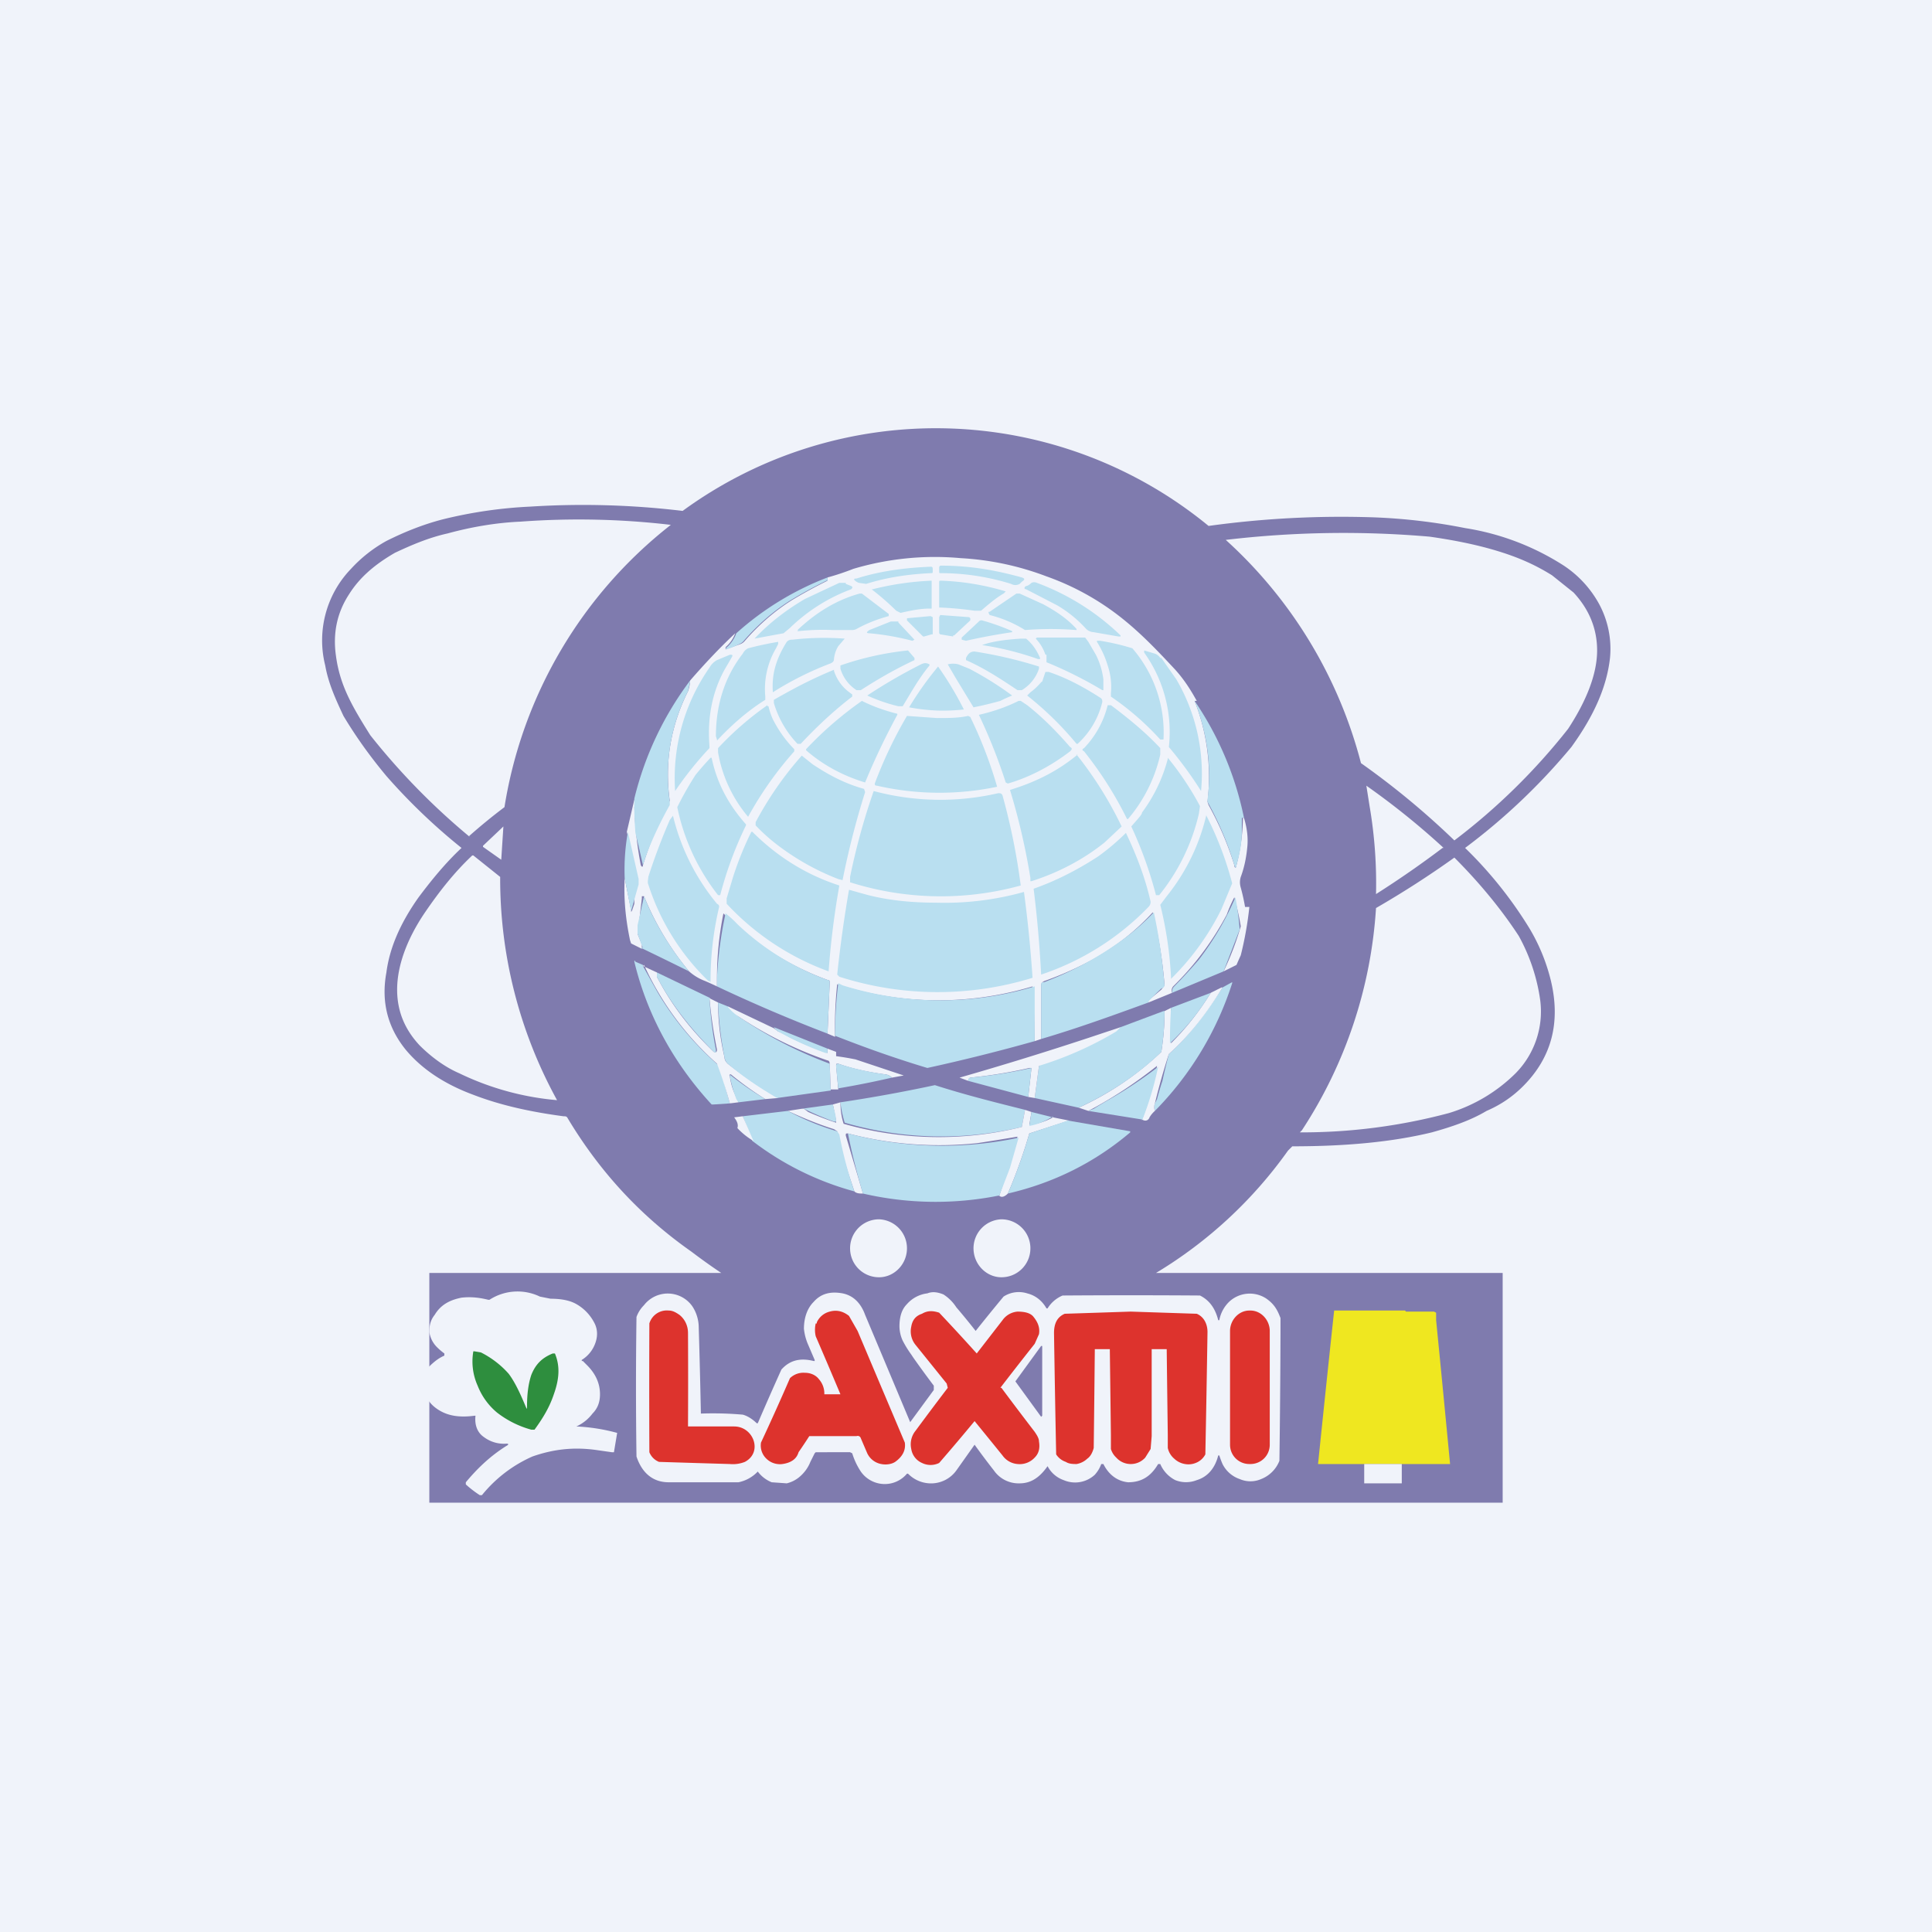 <!-- by TradingView --><svg width="18" height="18" viewBox="0 0 18 18" xmlns="http://www.w3.org/2000/svg"><path fill="#F0F3FA" d="M0 0h18v18H0z"/><path fill-rule="evenodd" d="M6.44 11.66a5.84 5.84 0 0 0 .28.2H4V14h10v-2.14h-3.23A4.1 4.1 0 0 0 12 10.72l.04-.04c.5 0 .93-.04 1.3-.13.18-.05.36-.11.51-.2.14-.06.25-.14.34-.23.27-.27.35-.6.26-.98a1.76 1.76 0 0 0-.2-.49 3.83 3.83 0 0 0-.6-.75 5.78 5.78 0 0 0 .99-.94c.21-.29.33-.56.36-.83a.88.88 0 0 0-.1-.5 1.01 1.01 0 0 0-.33-.36 2.38 2.38 0 0 0-.92-.35 5.39 5.39 0 0 0-.85-.1 9.03 9.03 0 0 0-1.54.08 4 4 0 0 0-4.9-.14 7.77 7.77 0 0 0-1.42-.04 4.2 4.2 0 0 0-.82.12c-.19.05-.36.12-.52.2a1.3 1.3 0 0 0-.33.26.96.96 0 0 0-.24.9c.03.17.1.32.17.47.12.2.25.38.4.56a5.55 5.55 0 0 0 .7.67c-.15.14-.28.3-.4.46-.17.24-.27.47-.3.7-.05.27.01.51.18.72.15.18.36.32.63.42.26.1.54.16.84.2.02 0 .03 0 .04.02.3.5.68.91 1.15 1.24ZM4.38 7.8a6.35 6.35 0 0 1-.93-.95c-.1-.16-.2-.32-.26-.49a1.22 1.22 0 0 1-.06-.25c-.03-.21.01-.4.12-.57.1-.16.24-.28.43-.39.15-.07.31-.14.49-.18.22-.06.45-.1.68-.11a7.36 7.36 0 0 1 1.4.03A4.17 4.17 0 0 0 4.7 7.52a5.3 5.3 0 0 0-.33.27Zm9.17.03a7.43 7.43 0 0 0-.87-.72 4.24 4.24 0 0 0-1.26-2.08 9.33 9.33 0 0 1 1.9-.03c.21.03.42.07.62.13s.36.13.52.23l.2.16c.14.15.22.33.22.54 0 .22-.1.47-.27.73a5.83 5.83 0 0 1-1.06 1.04Zm-.1.07a7.08 7.08 0 0 0-.72-.58l.03.19a4.27 4.27 0 0 1 .06.82 9.18 9.18 0 0 0 .62-.43ZM4.5 7.88l.19-.18-.02.31-.17-.12v-.01Zm.16.29-.25-.2H4.4c-.17.16-.31.34-.44.53-.17.25-.26.5-.26.72 0 .2.07.37.21.52.1.1.23.2.37.26a2.6 2.6 0 0 0 .91.25 4.28 4.28 0 0 1-.53-2.08Zm7.47 2.36a4.26 4.26 0 0 0 .69-2.07 8.94 8.94 0 0 0 .73-.47c.25.25.45.5.6.73a1.73 1.73 0 0 1 .2.6.82.82 0 0 1-.23.68 1.5 1.5 0 0 1-.62.37 5.3 5.3 0 0 1-1.39.18l.02-.02Z" fill="#7F7BAE"/><path d="M11.13 6.53a1.94 1.94 0 0 1 .12.94l.01.03a3 3 0 0 1 .24.56c0 .03.02.03.02 0a1.83 1.83 0 0 0 .06-.44h.01c.03.1.04.19.03.28-.01.1-.03.19-.06.27a.17.17 0 0 0 0 .1 1.92 1.92 0 0 1 .04.18h.04a3.25 3.25 0 0 1-.08.45 4.25 4.25 0 0 0-.04.09l-.12.06a2.72 2.72 0 0 0 .16-.42 2.8 2.8 0 0 0-.06-.27 1.26 1.26 0 0 0-.07.16 2.71 2.71 0 0 1-.5.67.06.06 0 0 0-.01.06l-.22.09v-.02l.12-.1.03-.04a4.24 4.24 0 0 0-.11-.68 2.2 2.2 0 0 1-.56.44 3.1 3.1 0 0 1-.45.2c-.02.01-.03.02-.03.04v.5l-.06.02a7.62 7.62 0 0 0-.02-.51 3.04 3.04 0 0 1-1.82-.02 3.8 3.8 0 0 0-.02.49l-.07-.03.02-.47c0-.02 0-.03-.02-.03a2.65 2.65 0 0 1-.97-.62c-.04.2-.06.4-.06.6v.08a3.57 3.57 0 0 0-.11-.05.47.47 0 0 1-.15-.09 2.66 2.66 0 0 1-.42-.7h-.02v.02a19 19 0 0 1-.04.33l.04.1v.04l-.1-.05-.01-.03c-.04-.19-.06-.38-.05-.58l.06.3c0 .02 0 .02.01 0l.02-.06v-.05a19.55 19.55 0 0 1 .03-.18l-.1-.44.07-.3c0 .01.01.04 0 .07a3.42 3.42 0 0 0 .06.54c.01.02.02.02.02 0a3.52 3.52 0 0 1 .25-.6c-.05-.36.01-.7.17-1.02a.36.36 0 0 0 .02-.1c.13-.15.27-.3.42-.44a.31.31 0 0 1-.09.13v.02L6.9 6a.1.1 0 0 0 .04-.03c.13-.15.28-.28.44-.38a4.5 4.5 0 0 1 .33-.18v-.03a2.34 2.34 0 0 0 .24-.08 2.66 2.66 0 0 1 1-.1 2.66 2.66 0 0 1 .8.17 2.43 2.43 0 0 1 .74.42c.17.14.32.3.46.45.09.1.15.2.2.29Z" fill="#F0F3FA"/><path d="M9.42 5.44a2.2 2.2 0 0 0-.65-.1c-.02 0-.02 0-.02-.02V5.3c0-.02 0-.03.02-.03.26 0 .5.04.75.11.03.01.03.02 0 .04l-.02.02a.08.08 0 0 1-.08 0ZM8.69 5.3v.02c0 .02 0 .02-.02.02-.21.01-.41.04-.6.1L8 5.43l-.02-.01c-.03-.02-.03-.03 0-.03.22-.07.45-.1.69-.11.01 0 .02 0 .02.02ZM7.71 5.38v.03H7.7a4.5 4.5 0 0 0-.33.18c-.16.1-.31.23-.44.38a.1.1 0 0 1-.04.03.82.82 0 0 1-.12.05l-.01-.01a.31.31 0 0 0 .1-.14 2.73 2.73 0 0 1 .85-.52ZM8.35 5.69a2.43 2.43 0 0 0-.23-.2h.01a2.7 2.7 0 0 1 .55-.08v.26h-.02c-.09 0-.18.02-.27.04l-.04-.02ZM8.75 5.66v-.23c0-.02 0-.02.02-.02a2.37 2.37 0 0 1 .6.1.18.18 0 0 1-.02.02c-.07.04-.14.1-.21.16h-.06a3.1 3.1 0 0 0-.33-.03ZM10.42 5.93l-.23-.04a.11.11 0 0 1-.07-.03 1.15 1.15 0 0 0-.27-.22l-.29-.15c-.02 0-.02-.02 0-.03 0 0 .02 0 .05-.03a.06.06 0 0 1 .05 0 2.25 2.25 0 0 1 .78.49v.01h-.02Z" fill="#B9DFF0"/><path d="m7.88 5.44.05.02c.02.01.01.02 0 .03a1.64 1.64 0 0 0-.57.36 3.12 3.12 0 0 1-.06.05 36.37 36.37 0 0 0-.27.05c.14-.15.3-.27.47-.37l.32-.15h.06ZM7.43 5.87c.17-.16.36-.28.58-.34h.02l.25.19v.02c-.11.03-.21.07-.3.12a.09.09 0 0 1-.04.01h-.18a2.13 2.13 0 0 0-.32.01c-.01 0-.02 0 0-.01ZM9.22 5.7a63.89 63.89 0 0 1 .25-.17h.03l.22.1c.11.06.22.13.31.23v.01a3.06 3.06 0 0 0-.48 0 1.14 1.14 0 0 0-.33-.14l-.01-.02V5.7ZM8.88 5.93l-.12-.02-.01-.01v-.15l.01-.02.27.02.01.01v.02l-.15.14h-.01ZM8.69 5.75v.16h-.01l-.07.02H8.6l-.15-.15v-.02l.22-.02.02.01ZM9.43 5.89a5.6 5.6 0 0 0-.43.08l-.04-.01v-.02l.16-.15a.03.03 0 0 1 .03-.01 2.1 2.1 0 0 1 .28.1c.01 0 .01 0 0 0ZM8.37 5.8l.15.16-.02.01a2.45 2.45 0 0 0-.4-.07c-.03 0-.03-.01 0-.03l.2-.08h.07ZM7.87 5.95l-.06.07a.28.28 0 0 0-.04.12c0 .02-.01.03-.03.04a2.99 2.99 0 0 0-.54.27v-.01c-.01-.16.03-.3.13-.46a.06.06 0 0 1 .05-.02 2.6 2.6 0 0 1 .49-.01ZM9.74 6.1a.4.4 0 0 0-.09-.15l.01-.01h.45l.03.04.07.12a.7.7 0 0 1 .07.23v.1h-.01a3.85 3.85 0 0 0-.52-.26V6.1ZM9.15 6.01c.08-.03.2-.05.36-.06h.05c.06.05.1.11.13.18v.01h-.02a2.8 2.8 0 0 0-.52-.13ZM10.25 5.97a2.12 2.12 0 0 1 .3.07 1.2 1.2 0 0 1 .29.85h-.03a2.6 2.6 0 0 0-.46-.4v-.03a.63.63 0 0 0-.03-.26.9.9 0 0 0-.1-.22v-.01h.03ZM6.68 6.89l-.01-.03c0-.29.08-.55.25-.77a.11.11 0 0 1 .05-.05 3.06 3.06 0 0 1 .28-.06V6l-.02.04a.75.75 0 0 0-.1.45v.03c-.16.1-.31.23-.45.38Z" fill="#B9DFF0"/><path d="M10.66 6.08v-.02l.1.03a.1.1 0 0 1 .05.04h.01l.14.2a1.74 1.74 0 0 1 .23 1.04 3.59 3.59 0 0 0-.3-.41 1.27 1.27 0 0 0-.23-.88ZM8.52 6.14v.01c-.17.08-.33.17-.5.28h-.04a.36.36 0 0 1-.15-.2V6.2a2.78 2.78 0 0 1 .63-.14l.06.07ZM9 6.13c.02-.04.04-.06.08-.06a4.08 4.08 0 0 1 .6.14v.02a.37.37 0 0 1-.16.2h-.04c-.15-.1-.3-.2-.48-.28v-.02ZM6.8 6.1c.02 0 .03 0 .02.02l-.07.12c-.12.22-.16.46-.14.71v.02a3.2 3.2 0 0 0-.32.4 1.8 1.8 0 0 1 .32-1.15.18.18 0 0 1 .07-.07l.12-.05ZM8.66 6.2c-.1.12-.17.25-.25.38h-.04a1.55 1.55 0 0 1-.29-.1 4.95 4.95 0 0 1 .5-.29c.04-.02.06-.01.08 0ZM8.9 6.31a7.22 7.22 0 0 0-.07-.12.19.19 0 0 1 .1 0l.1.04a3.08 3.08 0 0 1 .4.25 1.43 1.43 0 0 0-.11.05 3.43 3.43 0 0 1-.25.06l-.17-.28ZM8.73 6.62a1.82 1.82 0 0 1-.26-.03 3.1 3.1 0 0 1 .27-.38 3.1 3.1 0 0 1 .24.4 1.8 1.8 0 0 1-.25.01ZM7.9 6.44l.04.03v.02c-.17.13-.33.28-.48.44h-.03a.93.93 0 0 1-.22-.38v-.03a7.59 7.59 0 0 1 .18-.1 4.11 4.11 0 0 1 .38-.18v.01a.4.4 0 0 0 .13.19ZM9.6 6.45c.07-.05.1-.1.11-.1l.03-.09h.03c.18.06.34.15.48.24.02.01.02.03.02.04a.77.77 0 0 1-.23.39h-.01a3.06 3.06 0 0 0-.46-.45l.03-.03Z" fill="#B9DFF0"/><path d="m6.43 6.35-.02.09c-.16.32-.22.66-.17 1.03v.03c-.1.18-.19.37-.25.56a14.8 14.8 0 0 0-.07-.3 3.43 3.43 0 0 1-.01-.32 3.01 3.01 0 0 1 .52-1.1ZM8.36 6.66a6.66 6.66 0 0 0-.3.63c-.2-.06-.39-.16-.55-.3v-.01a3.38 3.38 0 0 1 .52-.45c.1.05.21.09.33.12ZM9.12 6.66c.13-.03.25-.07.37-.13h.02l.06.04c.14.11.27.24.4.39.02.01.02.02 0 .04-.17.13-.37.24-.58.3l-.02-.01a5.08 5.08 0 0 0-.25-.63ZM11.6 7.62h-.03v.13c0 .1-.02.21-.05.31 0 .03-.01.03-.02 0a3 3 0 0 0-.25-.59v-.02c.04-.3 0-.61-.12-.92a3 3 0 0 1 .46 1.09ZM10.1 6.97a.88.88 0 0 0 .22-.4h.03c.16.12.32.25.46.4v.06a1.4 1.4 0 0 1-.3.6h-.01a3.46 3.46 0 0 0-.4-.63c-.02-.01-.02-.02 0-.03ZM7.16 6.58a.6.6 0 0 0 .04.12c.05.1.12.2.2.28V7a3.3 3.3 0 0 0-.43.61 1.26 1.26 0 0 1-.28-.6v-.04a2.9 2.9 0 0 1 .46-.4v.01ZM8.73 6.69c.1 0 .2 0 .29-.02l.02.01a4.04 4.04 0 0 1 .25.65 2.61 2.61 0 0 1-1.12-.01c-.02 0-.02-.01-.02-.02a4.05 4.05 0 0 1 .3-.63l.28.02ZM10.03 7.03a3.5 3.5 0 0 1 .42.67l-.16.15c-.2.16-.43.28-.68.36H9.6v-.03a6.2 6.2 0 0 0-.19-.82l.03-.01c.22-.07.42-.17.6-.32ZM7.24 7.87a1.71 1.71 0 0 1-.2-.18v-.03a3.18 3.18 0 0 1 .43-.62l.1.08c.15.1.3.18.48.23l.01.03a7.78 7.78 0 0 0-.21.82l-.04-.01a2.3 2.3 0 0 1-.57-.32ZM6.48 7.22a2.78 2.78 0 0 1 .14-.16h.01c.05.24.16.44.32.62v.01a3.47 3.47 0 0 0-.24.65h-.02a1.97 1.97 0 0 1-.38-.82 3.13 3.13 0 0 1 .17-.3ZM10.88 7.06a2.73 2.73 0 0 1 .3.45l-.01.07a1.88 1.88 0 0 1-.37.76h-.03a3.77 3.77 0 0 0-.23-.64c.06-.07.1-.11.1-.13a1.45 1.45 0 0 0 .24-.5Z" fill="#B9DFF0"/><path d="M7.92 8.22v-.05a6.15 6.15 0 0 1 .22-.8 2.4 2.4 0 0 0 1.16.02c.02 0 .03 0 .04.02a6.04 6.04 0 0 1 .17.84 2.8 2.8 0 0 1-1.59-.03ZM11.24 7.6a3.1 3.1 0 0 1 .24.63l-.1.24a2.4 2.4 0 0 1-.47.65V9.1a3.56 3.56 0 0 0-.1-.67l.06-.08a1.89 1.89 0 0 0 .37-.76ZM6.61 9.14H6.6a2.17 2.17 0 0 1-.56-.9c-.01-.02 0-.05 0-.07a5.76 5.76 0 0 1 .2-.53l.03-.04a2.03 2.03 0 0 0 .41.82c.02.01.02.02.02.03a2.98 2.98 0 0 0-.08.7ZM6.83 8.17A3.03 3.03 0 0 1 7 7.75h.01c.23.23.5.4.81.5a7.84 7.84 0 0 0-.1.8 2.43 2.43 0 0 1-.95-.63v-.05l.06-.2ZM5.82 8.18a2 2 0 0 1 .03-.43l.1.44v.05a19.93 19.93 0 0 0-.07.25l-.06-.31ZM10.23 7.98a2.15 2.15 0 0 0 .26-.22c.1.21.18.42.23.64 0 .01 0 .03-.02.05a2.48 2.48 0 0 1-1 .63 10.93 10.93 0 0 0-.07-.8c.2-.07.4-.17.6-.3Z" fill="#B9DFF0"/><path d="M8.72 8.41a2.74 2.74 0 0 0 .82-.1 12 12 0 0 1 .08.8 3 3 0 0 1-1.8-.01l-.02-.02a12 12 0 0 1 .11-.79l.18.05c.2.05.41.07.63.07ZM6.42 9.05a49.48 49.48 0 0 0-.45-.22c.02 0 .02 0 .01-.02a2.84 2.84 0 0 0-.04-.11v-.08A19.08 19.08 0 0 0 6 8.35c.1.25.24.48.42.7ZM11.4 9.05l-.48.2c0-.02 0-.04.02-.06a5.03 5.03 0 0 0 .23-.25 2.71 2.71 0 0 0 .34-.58 2.8 2.8 0 0 1 .04.3l-.15.39ZM7.71 9.63a14.79 14.79 0 0 1-1.03-.44v-.08a3.64 3.64 0 0 1 .08-.6.94.94 0 0 1 .11.1 2.41 2.41 0 0 0 .84.52c.02 0 .02.01.02.03l-.02.47ZM10.7 9.34c-.33.12-.66.24-1 .34v-.5c0-.02 0-.03.03-.03l.05-.02a3.1 3.1 0 0 0 .63-.34 2.18 2.18 0 0 0 .34-.29c.05.23.08.45.1.68 0 0 0 .02-.03.03a2.04 2.04 0 0 0-.12.12ZM5.99 9l.14.25a2.76 2.76 0 0 0 .57.68.96.96 0 0 1 .05.17l.05.18-.15.01h-.02c-.35-.38-.6-.83-.72-1.33 0-.01 0-.02.01 0l.07.03Z" fill="#B9DFF0"/><path d="m5.99 9 .13.06v.04c.14.27.32.5.53.7.02.01.03 0 .03-.02a4.3 4.3 0 0 1-.07-.48l.08.04c0 .17.02.34.06.51 0 .03.02.05.03.06.14.11.3.22.47.32l-.12.01a3.01 3.01 0 0 1-.32-.23c-.01 0-.02 0-.01.02.01.07.03.14.07.21l.01.03-.08.01a4.29 4.29 0 0 0-.12-.37A2.76 2.76 0 0 1 6 8.99Z" fill="#F0F3FA"/><path d="M6.61 9.3c.01.17.03.33.06.48 0 .03 0 .03-.02.02-.2-.2-.39-.43-.53-.7v-.04l.5.24ZM10.76 10.35a.1.1 0 0 1 0-.07l.02-.04a2.67 2.67 0 0 1 .05-.17 6.31 6.31 0 0 1 .06-.25c.2-.18.36-.4.5-.62l.09-.05v.01a3 3 0 0 1-.72 1.19ZM9.64 9.7a17.5 17.5 0 0 1-1 .25c-.3-.09-.58-.19-.86-.3a3.8 3.8 0 0 1 .03-.49l.04.02a3.04 3.04 0 0 0 1.79.01v.52Z" fill="#B9DFF0"/><path d="M11.39 9.2c-.14.23-.3.44-.5.62a6.13 6.13 0 0 0-.13.46.1.1 0 0 0 0 .07.24.24 0 0 0-.05.06c-.01.03-.04.04-.07.02a3 3 0 0 0 .14-.5 4.05 4.05 0 0 1-.64.42l-.09-.03a2.8 2.8 0 0 0 .77-.52c.02-.13.03-.25.03-.38l.06-.03v.14a5.35 5.35 0 0 0 0 .19 2.53 2.53 0 0 0 .37-.47l.1-.05Z" fill="#F0F3FA"/><path d="M11.28 9.25a2.17 2.17 0 0 1-.38.47 5.62 5.62 0 0 1 .01-.33l.37-.14ZM6.79 9.38l.09.09a3.96 3.96 0 0 0 .85.44l.01.25-.5.07c-.17-.1-.32-.2-.46-.32a.1.1 0 0 1-.03-.06 3.2 3.2 0 0 1-.06-.51l.1.04Z" fill="#B9DFF0"/><path d="m6.79 9.38.42.2.04.03a.43.43 0 0 1 .1.05 2.87 2.87 0 0 0 .36.15v-.04l.08.03v.04a2.85 2.85 0 0 1 .18.03l.45.15c.01 0 .01 0 0 0l-.11.02a.1.1 0 0 0-.06-.03c-.15-.02-.3-.05-.44-.1-.02 0-.02 0-.02.02l.02.22h-.07l-.01-.24c0-.02-.01-.03-.02-.03a3.6 3.6 0 0 1-.83-.41.44.44 0 0 1-.1-.09Z" fill="#F0F3FA"/><path d="M10.85 9.42c0 .13-.01.25-.03.38l-.02.02c-.21.2-.47.37-.75.5l-.41-.09.04-.3.02-.02a3.25 3.25 0 0 0 .74-.34l.4-.15Z" fill="#B9DFF0"/><path d="m10.44 9.57-.04.04a3.25 3.25 0 0 1-.72.32l-.04.3-.06-.01.03-.27h-.02a4.5 4.5 0 0 1-.55.09s-.02.01-.02.03l-.08-.03c-.02 0-.02 0 0 0a31.44 31.44 0 0 0 1.23-.38l.27-.09Z" fill="#F0F3FA"/><path d="M7.71 9.77v.04h-.02a2.87 2.87 0 0 1-.44-.2.13.13 0 0 1-.04-.04l.5.2ZM8.31 10.04a8.58 8.58 0 0 1-.5.1l-.02-.2c0-.02 0-.03.02-.03.15.05.3.08.44.1a.1.1 0 0 1 .06.03ZM10.64 10.43l-.5-.08.05-.02a4.48 4.48 0 0 1 .15-.09 4.04 4.04 0 0 0 .45-.3 3 3 0 0 1-.15.5ZM9.58 10.22l-.56-.15c0-.02.01-.03.02-.03a4.5 4.5 0 0 0 .57-.09l-.03.27ZM7.13 10.24l-.25.03-.02-.03a1.38 1.38 0 0 1-.06-.21c0-.02 0-.02.01-.01a3 3 0 0 0 .32.22ZM9.55 10.34l-.03.16a3.23 3.23 0 0 1-1.65-.04 1.02 1.02 0 0 1-.04-.19 14.03 14.03 0 0 0 .88-.16c.28.09.56.16.84.23Z" fill="#B9DFF0"/><path d="M7.83 10.27c0 .07.01.14.03.2a3.23 3.23 0 0 0 1.66.03l.03-.16.06.02-.02.12a.57.57 0 0 0 .22-.07l.15.03-.37.12a4.82 4.82 0 0 1-.2.56c-.03.03-.06.04-.08.02a8.88 8.88 0 0 0 .17-.55l-.18.03-.19.03a3.36 3.36 0 0 1-1.21-.09c-.02 0-.02 0-.02.02l.16.54c-.03 0-.06 0-.08-.02l-.04-.12a3.84 3.84 0 0 1-.12-.44l-.03-.02c-.13-.04-.28-.1-.43-.17l.13-.02h.02l.04.03a2.91 2.91 0 0 0 .26.1v-.02l-.03-.15.07-.02Z" fill="#F0F3FA"/><path d="M7.76 10.29c.01.05.03.1.03.16h-.02a2.9 2.9 0 0 1-.28-.12h-.02l.29-.04ZM7.34 10.35a2.37 2.37 0 0 0 .46.19l.02.03a3.84 3.84 0 0 0 .14.53 2.74 2.74 0 0 1-.95-.47l-.09-.23.42-.05ZM9.81 10.4a.57.57 0 0 1-.22.09l.02-.13.2.05Z" fill="#B9DFF0"/><path d="m6.92 10.4.1.23a.65.65 0 0 1-.15-.12c.01-.03 0-.06-.03-.1l.08-.01Z" fill="#F0F3FA"/><path d="M9.39 11.12a4.82 4.82 0 0 0 .2-.56l.36-.12.58.1v.01c-.33.28-.71.47-1.14.57ZM9.3 11.14a3 3 0 0 1-1.26-.02 6.09 6.09 0 0 1-.14-.56 3.44 3.44 0 0 0 1.59.04l-.08.28-.1.26Z" fill="#B9DFF0"/><path d="M8.19 11.9c.14 0 .26-.12.26-.27a.27.27 0 0 0-.26-.27.27.27 0 0 0-.27.27c0 .15.12.27.27.27ZM9.33 11.9c.15 0 .27-.12.27-.27a.27.27 0 0 0-.27-.27.27.27 0 0 0-.26.27c0 .15.12.27.26.27ZM5.43 12.68l.04.04c.08.08.12.17.12.27 0 .07-.02.13-.07.18a.39.39 0 0 1-.15.12 1.74 1.74 0 0 1 .38.06l-.03.18H5.7l-.14-.02c-.21-.03-.4-.01-.6.06-.18.08-.34.2-.47.36h-.02a1 1 0 0 1-.13-.1v-.02c.1-.12.22-.24.38-.34.02-.01.02-.02 0-.02a.31.31 0 0 1-.21-.06c-.06-.04-.09-.11-.08-.2h-.01c-.15.02-.27 0-.37-.08a.3.3 0 0 1-.1-.15.2.2 0 0 1 .02-.2c.05-.05.1-.1.17-.13v-.02a.59.59 0 0 1-.07-.06.25.25 0 0 1-.07-.14c0-.06.01-.11.05-.16.06-.1.15-.14.25-.16.09-.01.17 0 .25.02h.01a.48.48 0 0 1 .47-.03l.1.02c.08 0 .17.01.24.05.07.04.13.1.17.18.03.06.03.13 0 .2a.3.3 0 0 1-.12.14v.01ZM11.36 13.56h-.01c-.03.12-.1.2-.2.23a.27.27 0 0 1-.2 0 .3.3 0 0 1-.14-.15h-.02c-.07.12-.16.17-.28.17-.1-.01-.18-.07-.23-.17h-.02a.3.3 0 0 1-.06.1.27.27 0 0 1-.29.05.27.27 0 0 1-.15-.13c-.07.1-.15.16-.26.16a.28.28 0 0 1-.24-.12 7.23 7.23 0 0 1-.18-.24l-.17.24a.29.29 0 0 1-.22.12.3.3 0 0 1-.23-.09h-.01a.27.27 0 0 1-.3.08.27.27 0 0 1-.13-.1.65.65 0 0 1-.08-.17l-.02-.01H7.6l-.01.01-.04.08a.35.35 0 0 1-.09.13.29.29 0 0 1-.13.07l-.14-.01a.3.3 0 0 1-.13-.1.34.34 0 0 1-.18.1h-.65c-.15 0-.25-.09-.3-.24a45.9 45.9 0 0 1 0-1.3.3.3 0 0 1 .07-.11.28.28 0 0 1 .45.01c.04.06.06.13.06.2a80.8 80.8 0 0 1 .02.8 3.18 3.18 0 0 1 .39.01c.04.01.09.04.13.08h.01a30.92 30.92 0 0 1 .22-.5c.08-.09.18-.11.3-.08h.01v-.01l-.06-.14a.5.5 0 0 1-.04-.15c0-.1.03-.19.09-.25.07-.08.16-.1.27-.08.1.02.17.09.21.2a2017.86 2017.86 0 0 1 .42 1l.22-.3v-.04a9.29 9.29 0 0 1-.19-.26l-.02-.03a.99.99 0 0 1-.08-.13.33.33 0 0 1-.03-.13c0-.09.02-.16.07-.21a.3.3 0 0 1 .19-.1c.05-.02.1-.01.15.01a.4.4 0 0 1 .12.12 6.56 6.56 0 0 1 .18.22 19.47 19.47 0 0 1 .26-.32.26.26 0 0 1 .22-.03c.08.02.14.07.18.14h.01a.3.3 0 0 1 .14-.12 90.54 90.54 0 0 1 1.28 0c.08.04.14.11.17.23h.01a.32.32 0 0 1 .09-.17.28.28 0 0 1 .35-.03c.07.05.1.1.13.18v.14a108.04 108.04 0 0 1-.01 1.19.3.3 0 0 1-.17.17.25.25 0 0 1-.2 0 .28.28 0 0 1-.16-.14.88.88 0 0 1-.03-.08Z" fill="#F0F3FA"/><path d="M7.61 12.32a.18.18 0 0 1 .12-.1c.07-.02.13 0 .18.04l.08.14a1198.59 1198.59 0 0 0 .44 1.04c.01.07-.02.13-.09.18-.03.02-.08.03-.13.02a.18.18 0 0 1-.13-.1l-.06-.14a.03.03 0 0 0-.04-.02h-.44a4.96 4.96 0 0 1-.1.15c-.02.07-.08.1-.15.11a.18.18 0 0 1-.15-.05.17.17 0 0 1-.05-.15 24.6 24.6 0 0 0 .27-.6.18.18 0 0 1 .14-.05c.05 0 .1.02.13.06a.2.2 0 0 1 .05.14H7.83a56.67 56.67 0 0 0-.23-.54.26.26 0 0 1 0-.12h.01ZM9.33 12.93a31.5 31.5 0 0 0 .31.41c.02.03.04.06.04.09.01.06 0 .11-.04.15a.19.19 0 0 1-.16.06.19.19 0 0 1-.14-.08 81.23 81.23 0 0 0-.26-.32 20.27 20.27 0 0 1-.33.39.18.18 0 0 1-.16 0 .17.17 0 0 1-.1-.13.2.2 0 0 1 .04-.17 30.74 30.74 0 0 1 .3-.4l-.01-.04-.29-.36a.2.2 0 0 1-.04-.17c.01-.06.04-.1.1-.12.05-.03.1-.03.16-.01a19.8 19.8 0 0 1 .35.38l.24-.31a.19.19 0 0 1 .14-.08c.06 0 .12.01.15.05.04.05.06.1.05.16l-.04.09a32.74 32.74 0 0 0-.32.41ZM6.41 13.29h.43c.18 0 .27.24.1.33a.3.3 0 0 1-.14.02 293.72 293.72 0 0 1-.66-.02.16.16 0 0 1-.09-.09 142.12 142.12 0 0 1 0-1.2.17.17 0 0 1 .18-.12c.04 0 .07.02.1.04.05.04.08.1.08.17a82.6 82.6 0 0 1 0 .87ZM10.54 12.22a291.4 291.4 0 0 0 .61.02c.07.03.1.1.1.17a260.1 260.1 0 0 1-.02 1.14.17.17 0 0 1-.09.08.18.18 0 0 1-.1.01.19.19 0 0 1-.1-.05.18.18 0 0 1-.06-.1v-.12a462.33 462.33 0 0 1-.01-.8h-.14v.81l-.01.12-.05.08a.18.18 0 0 1-.13.06.18.18 0 0 1-.14-.06.18.18 0 0 1-.05-.08v-.13a1031.37 1031.37 0 0 0-.01-.8h-.14v.01a300 300 0 0 1-.01.91c-.01.04-.03.08-.06.1a.19.19 0 0 1-.1.05c-.03 0-.07 0-.1-.02a.17.17 0 0 1-.09-.07 234.54 234.54 0 0 1-.02-1.13c0-.09.03-.15.1-.18a297.4 297.4 0 0 0 .61-.02ZM11.65 12.21h-.01c-.1 0-.18.09-.18.19v1.06c0 .1.08.18.18.18h.01c.1 0 .18-.08.18-.18V12.4c0-.1-.08-.19-.18-.19Z" fill="#DD332D"/><path d="M13.1 12.22h.26l.02.01v.07a334.7 334.7 0 0 1 .13 1.34 70.98 70.98 0 0 1-.4 0H12.68a124.5 124.5 0 0 1-.4 0 317.55 317.55 0 0 1 .15-1.43h.66Z" fill="#EFE720"/><path d="m9.7 13.2-.24-.33.24-.33h.01v.65Z" fill="#7F7BAE"/><path d="M4.9 13.11c.01.02.01.02.01 0 0-.11.01-.21.04-.3.04-.1.1-.16.2-.2h.02c.05.12.04.24-.01.38-.04.12-.1.22-.18.33h-.03a.91.91 0 0 1-.32-.16.62.62 0 0 1-.18-.25.55.55 0 0 1-.04-.32h.01l.06.01c.1.05.19.12.26.2.06.08.11.19.16.31Z" fill="#2E8E3E"/><path d="M13.06 13.64v.18h-.35v-.18h.35Z" fill="#F0F3FA"/></svg>